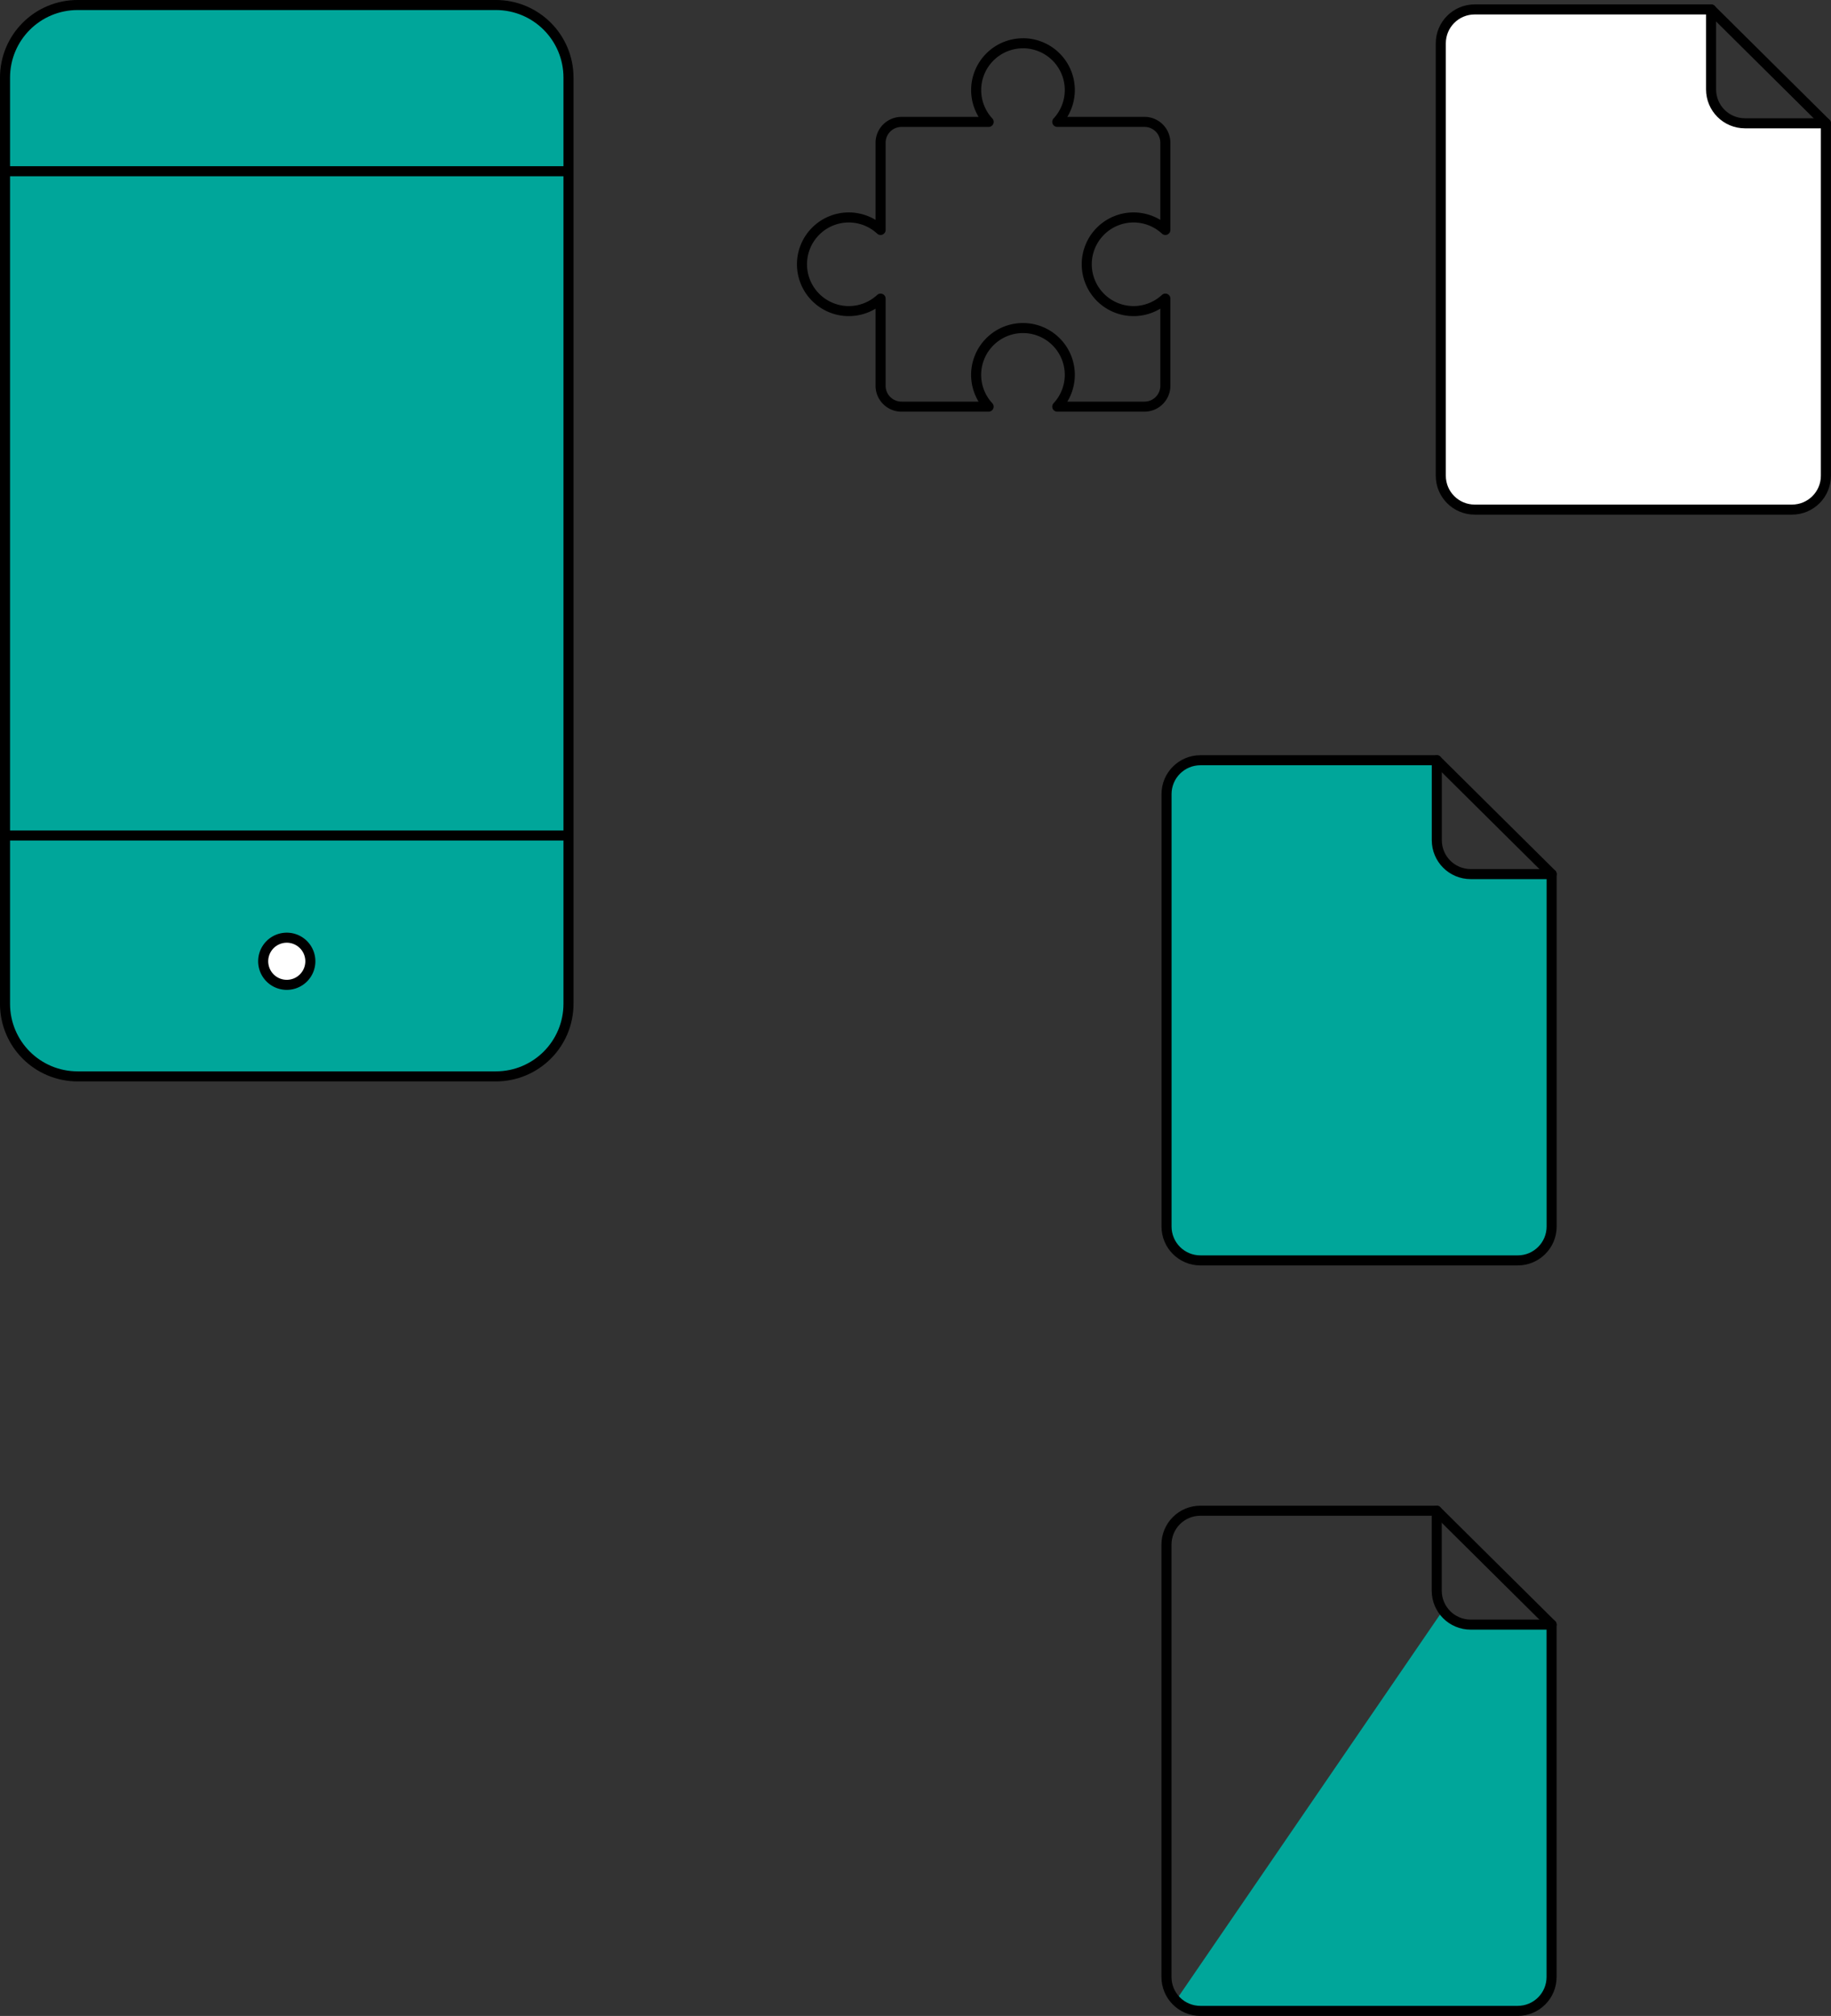 <?xml version="1.0" encoding="UTF-8" standalone="no"?>
<svg
   xmlns:dc="http://purl.org/dc/elements/1.1/"
   xmlns:cc="http://creativecommons.org/ns#"
   xmlns:rdf="http://www.w3.org/1999/02/22-rdf-syntax-ns#"
   xmlns:svg="http://www.w3.org/2000/svg"
   xmlns="http://www.w3.org/2000/svg"
   id="svg7783"
   version="1.1"
   viewBox="0 0 64.29 70.795"
   height="70.795mm"
   width="64.29mm">
  <rect x="0" y="0" width="64.29" height="70.795" fill="#333333" stroke="none"/>
  <defs
     id="defs7777" />
  <g
     transform="translate(136.466,-153.502)"
     id="layer1">
    <g
       id="g7024"
       transform="translate(-249.242,153.485)">
      <g
         id="g6817">
        <path
           id="rect4897-5-7-7-1"
           d="m 115.506,0.193 h 14.677 c 1.415,0 2.554,1.139 2.554,2.554 V 35.263 c 0,1.415 -1.139,2.554 -2.554,2.554 h -14.677 c -1.415,0 -2.554,-1.139 -2.554,-2.554 V 2.747 c 0,-1.415 1.139,-2.554 2.554,-2.554 z"
           style="fill:#00a69a;fill-opacity:1;stroke:#000000;stroke-width:0.353;stroke-miterlimit:4;stroke-dasharray:none;stroke-opacity:1" />
        <path
           id="path4899-6-8-3-87"
           d="m 123.673,33.774 a 0.828,0.828 0 0 1 -0.828,0.828 0.828,0.828 0 0 1 -0.828,-0.828 0.828,0.828 0 0 1 0.828,-0.828 0.828,0.828 0 0 1 0.828,0.828 z"
           style="fill:#ffffff;fill-opacity:1;stroke:#000000;stroke-width:0.353;stroke-miterlimit:4;stroke-dasharray:none;stroke-opacity:1" />
        <path
           style="fill:#00a69a;fill-opacity:1;stroke:#000000;stroke-width:0.353;stroke-linecap:butt;stroke-linejoin:miter;stroke-miterlimit:4;stroke-dasharray:none;stroke-opacity:1"
           d="m 112.952,29.357 h 19.784"
           id="path4901-2-4-6-9" />
        <path
           style="fill:#00a69a;fill-opacity:1;stroke:#000000;stroke-width:0.353;stroke-linecap:butt;stroke-linejoin:miter;stroke-miterlimit:4;stroke-dasharray:none;stroke-opacity:1"
           d="m 112.952,6.03 h 19.784"
           id="path4903-9-5-5-20" />
      </g>
      <g
         id="g6825">
        <path
           style="fill:#00a69a;fill-opacity:1;stroke:#000000;stroke-width:0.353;stroke-linecap:round;stroke-linejoin:round;stroke-miterlimit:4;stroke-dasharray:none;stroke-opacity:1"
           d="m 154.927,26.714 c -0.66,0 -1.192,0.532 -1.192,1.192 v 15.181 c 0,0.661 0.532,1.192 1.192,1.192 h 11.138 c 0.66,0 1.192,-0.532 1.192,-1.192 V 30.713 h -2.84 c -0.66,0 -1.192,-0.532 -1.192,-1.192 v -2.808 z"
           id="rect4897-6-9-0-8-2" />
        <path
           style="fill:#00a69a;fill-opacity:1;stroke:#000000;stroke-width:0.353;stroke-linecap:round;stroke-linejoin:round;stroke-miterlimit:4;stroke-dasharray:none;stroke-opacity:1"
           d="m 163.225,26.714 4.033,4"
           id="path4936-3-6-1-8" />
      </g>
      <g
         id="g6821">
        <path
           style="fill:#ffffff;stroke:#000000;stroke-width:0.353;stroke-linecap:round;stroke-linejoin:round;stroke-miterlimit:4;stroke-dasharray:none;stroke-opacity:1"
           d="m 164.557,0.348 c -0.66,0 -1.192,0.532 -1.192,1.192 V 16.721 c 0,0.661 0.532,1.192 1.192,1.192 h 11.138 c 0.66,0 1.192,-0.532 1.192,-1.192 V 4.347 h -2.84 c -0.66,0 -1.192,-0.532 -1.192,-1.192 V 0.348 Z"
           id="rect4897-6-0-2-9-7" />
        <path
           style="fill:none;stroke:#000000;stroke-width:0.353;stroke-linecap:round;stroke-linejoin:round;stroke-miterlimit:4;stroke-dasharray:none;stroke-opacity:1"
           d="m 172.855,0.348 4.033,4"
           id="path4936-6-0-3-36" />
      </g>
      <g
         id="g6830">
        <path
           id="rect4897-6-9-0-8-0-4-2-6-2-9-5"
           d="m 163.441,56.563 -0.001,0.003 -9.376,13.701 c 0.217,0.226 0.521,0.369 0.86,0.369 h 11.138 c 0.66,0 1.192,-0.532 1.192,-1.193 V 57.069 h -2.841 c -0.404,0 -0.758,-0.2 -0.974,-0.506 z"
           style="fill:#00a69a;fill-opacity:1;stroke:none;stroke-width:0.353;stroke-linecap:round;stroke-linejoin:round;stroke-miterlimit:4;stroke-dasharray:none;stroke-opacity:1" />
        <path
           style="fill:none;fill-opacity:1;stroke:#000000;stroke-width:0.353;stroke-linecap:round;stroke-linejoin:round;stroke-miterlimit:4;stroke-dasharray:none;stroke-opacity:1"
           d="m 154.925,53.069 c -0.66,0 -1.192,0.532 -1.192,1.192 v 15.181 c 0,0.661 0.532,1.192 1.192,1.192 h 11.138 c 0.66,0 1.192,-0.532 1.192,-1.192 V 57.069 h -2.84 c -0.66,0 -1.192,-0.532 -1.192,-1.192 V 53.069 Z"
           id="rect4897-6-9-0-8-0-9-2-7-5-0" />
        <path
           style="fill:none;fill-opacity:1;stroke:#000000;stroke-width:0.353;stroke-linecap:round;stroke-linejoin:round;stroke-miterlimit:4;stroke-dasharray:none;stroke-opacity:1"
           d="m 163.222,53.069 4.033,4"
           id="path4936-3-6-1-6-2-9-4-9-8" />
      </g>
      <path
         style="opacity:1;fill:none;fill-opacity:1;fill-rule:nonzero;stroke:#000000;stroke-width:0.353;stroke-linecap:round;stroke-linejoin:round;stroke-miterlimit:4;stroke-dasharray:none;stroke-dashoffset:0;stroke-opacity:1"
         d="m 148.695,1.537 a 1.645,1.645 0 0 0 -1.644,1.645 1.645,1.645 0 0 0 0.438,1.116 h -3.059 c -0.407,0 -0.735,0.328 -0.735,0.735 v 3.059 a 1.645,1.645 0 0 0 -1.115,-0.439 1.645,1.645 0 0 0 -1.645,1.644 1.645,1.645 0 0 0 1.645,1.645 1.645,1.645 0 0 0 1.115,-0.438 v 3.058 c 0,0.407 0.328,0.735 0.735,0.735 h 3.058 a 1.645,1.645 0 0 1 -0.438,-1.116 1.645,1.645 0 0 1 1.644,-1.644 1.645,1.645 0 0 1 1.645,1.644 1.645,1.645 0 0 1 -0.44,1.116 h 3.06 c 0.407,0 0.735,-0.328 0.735,-0.735 v -3.059 a 1.645,1.645 0 0 1 -1.116,0.439 1.645,1.645 0 0 1 -1.644,-1.645 1.645,1.645 0 0 1 1.644,-1.644 1.645,1.645 0 0 1 1.116,0.439 V 5.032 c 0,-0.407 -0.328,-0.735 -0.735,-0.735 h -3.06 a 1.645,1.645 0 0 0 0.44,-1.116 1.645,1.645 0 0 0 -1.645,-1.645 z"
         id="rect1075" />
    </g>
  </g>
</svg>
